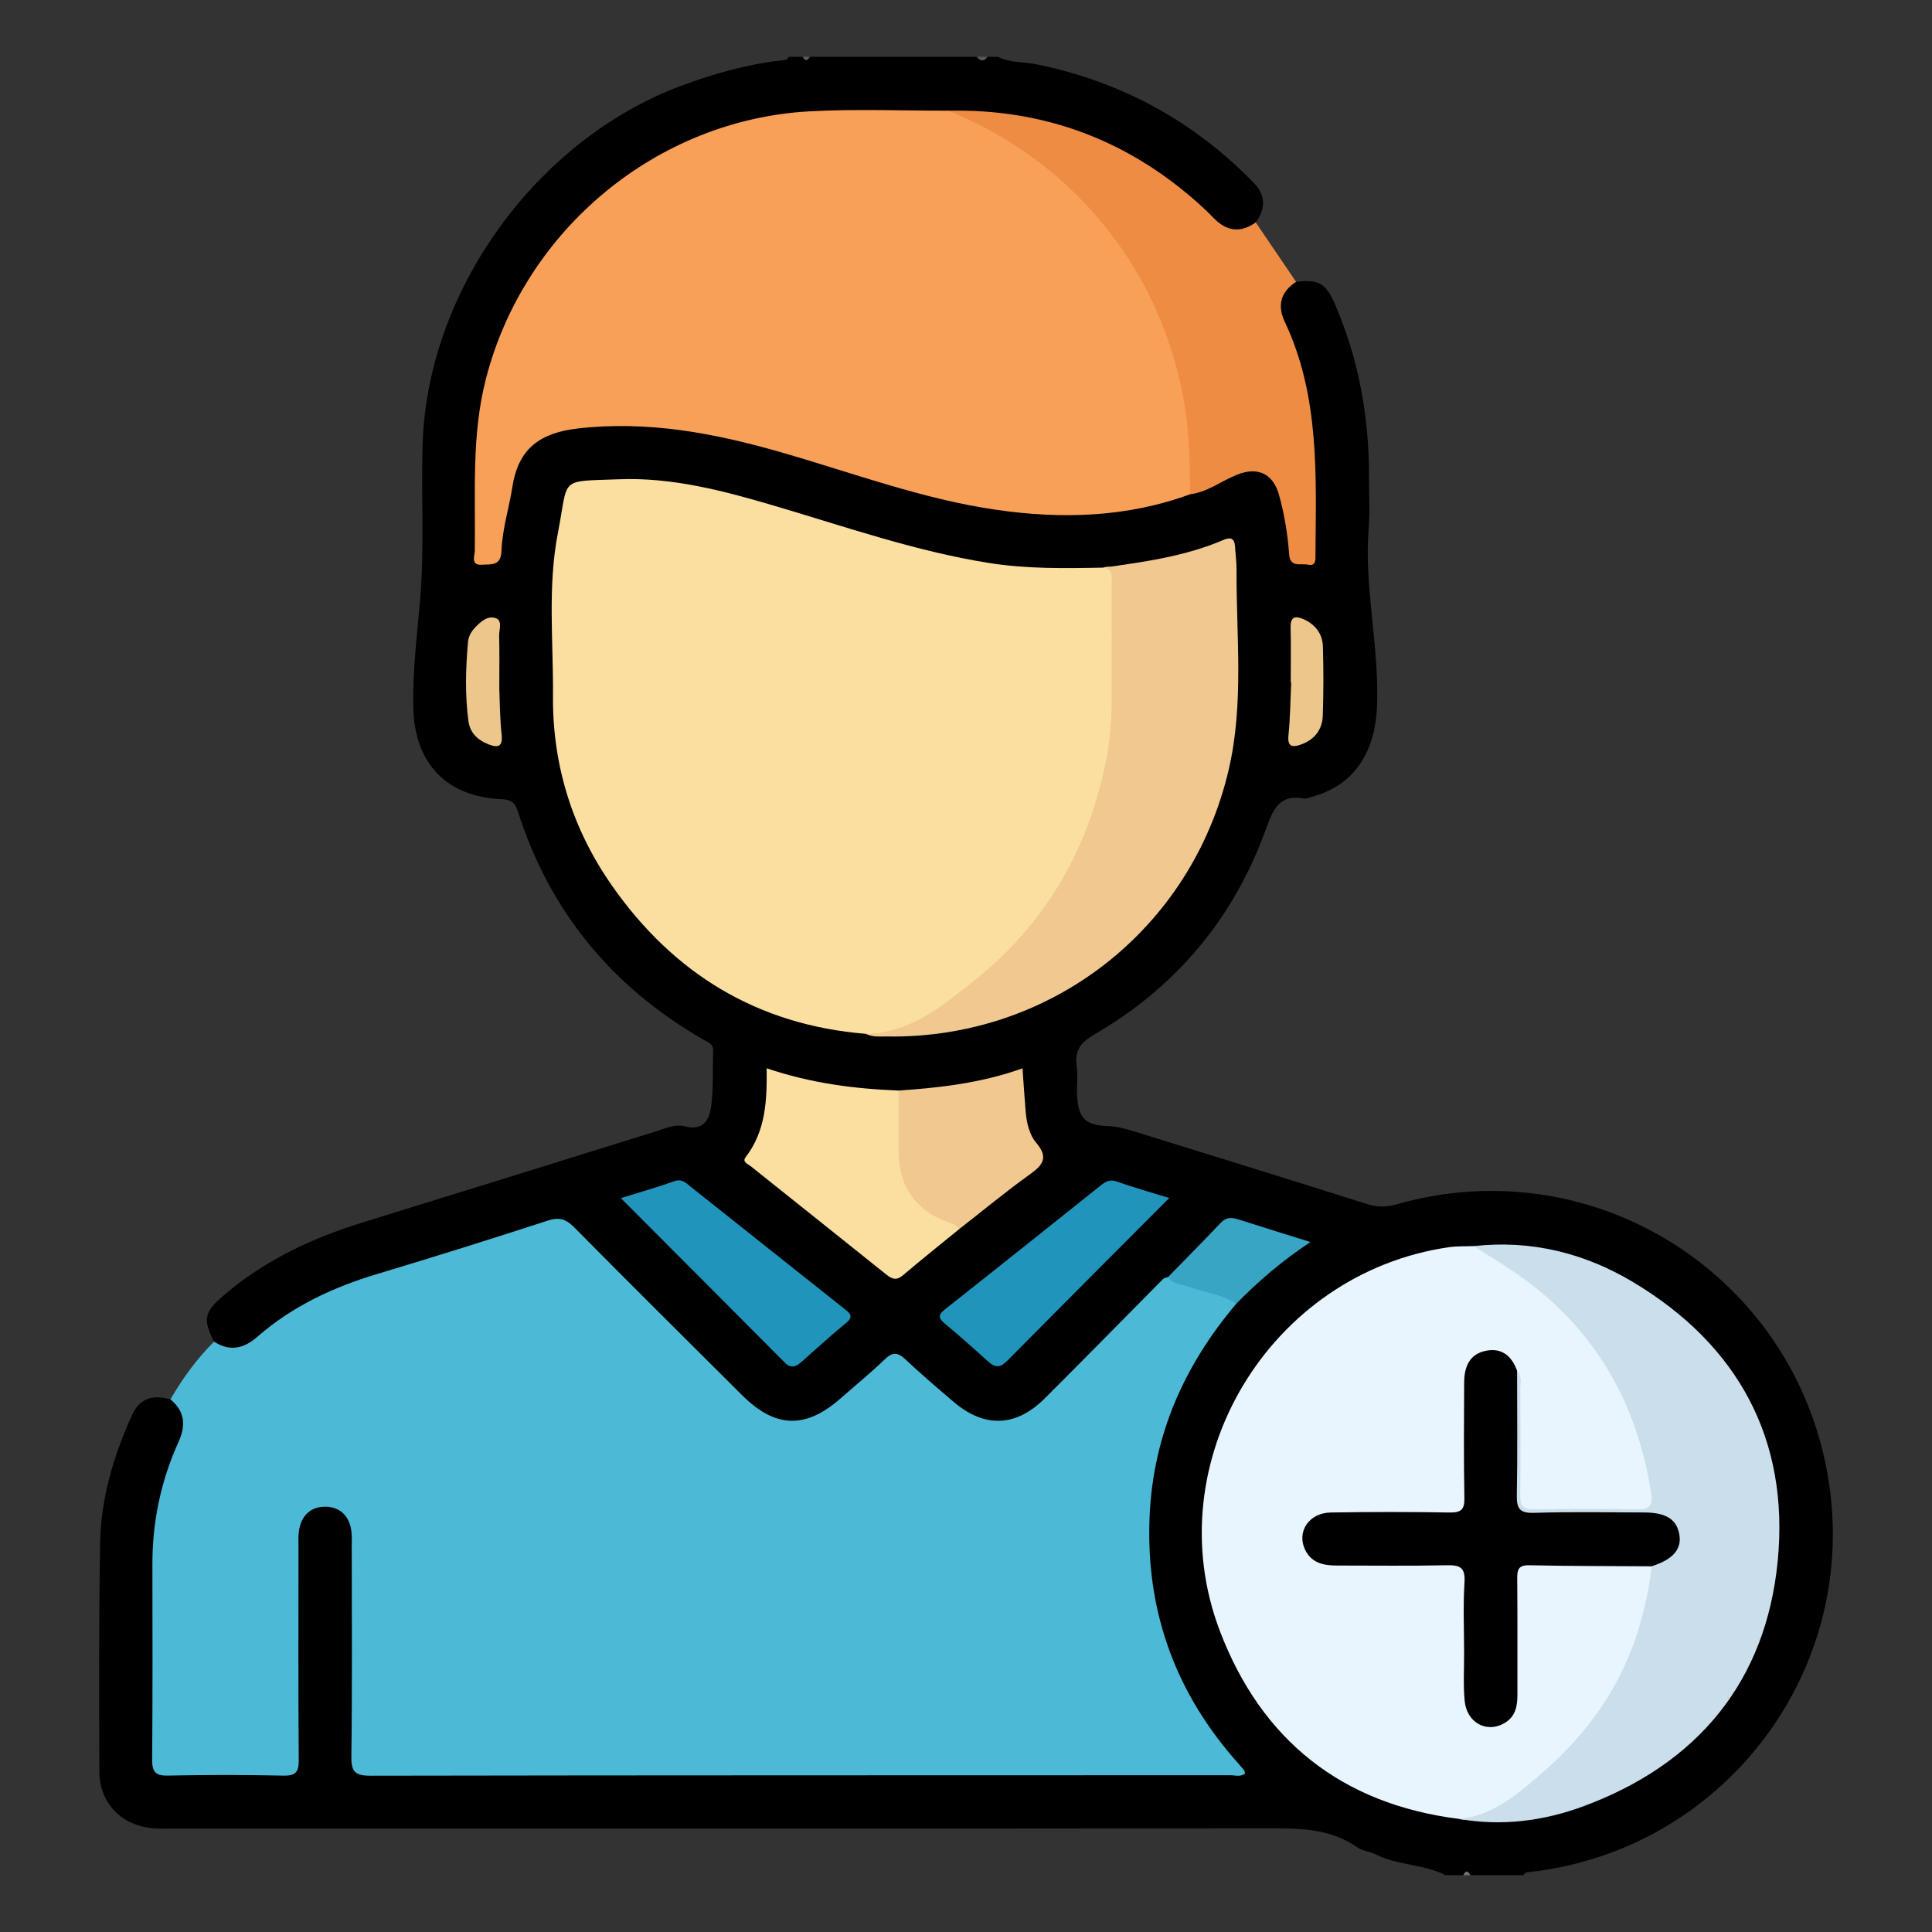 <?xml version="1.0" encoding="utf-8"?>
<!-- Generator: Adobe Illustrator 16.0.0, SVG Export Plug-In . SVG Version: 6.00 Build 0)  -->
<!DOCTYPE svg PUBLIC "-//W3C//DTD SVG 1.1//EN" "http://www.w3.org/Graphics/SVG/1.1/DTD/svg11.dtd">
<svg version="1.1" id="Layer_1" xmlns="http://www.w3.org/2000/svg" xmlns:xlink="http://www.w3.org/1999/xlink" x="0px" y="0px"
	 width="85px" height="85px" viewBox="0 0 85 85" enable-background="new 0 0 85 85" xml:space="preserve">
<rect x="0" y="0" width="85" height="85" fill="#333333" stroke="none"/>
<g>
	<path fill-rule="evenodd" clip-rule="evenodd" d="M9.417,59.028c-0.511-1.005-0.423-1.314,0.455-2.063
		c1.792-1.528,3.868-2.498,6.099-3.187c4.289-1.325,8.575-2.66,12.861-3.994c0.424-0.133,0.866-0.342,1.291-0.231
		c0.854,0.222,1.096-0.323,1.171-0.926c0.1-0.795,0.056-1.608,0.08-2.414c0.009-0.308-0.246-0.367-0.438-0.479
		c-3.999-2.307-6.752-5.625-8.153-10.039c-0.114-0.361-0.277-0.516-0.7-0.533c-2.437-0.097-3.845-1.574-3.901-4.034
		c-0.036-1.585,0.166-3.151,0.301-4.727c0.195-2.275,0.04-4.579,0.111-6.868c0.209-6.776,5.04-13.416,11.419-15.775
		c1.418-0.525,2.863-0.928,4.367-1.105C34.502,2.64,34.646,2.67,34.691,2.5c0.208,0,0.417,0,0.625,0
		c0.104,0.098,0.208,0.098,0.312,0c2.448,0,4.896,0,7.344,0c0.157,0.117,0.313,0.117,0.469,0c0.156,0,0.312,0,0.469,0
		c0.534,0.278,1.135,0.213,1.699,0.329c3.713,0.761,6.897,2.49,9.543,5.206c0.539,0.553,0.538,1.14,0.096,1.749
		c-0.614,0.64-1.179,0.67-1.873,0.024c-0.609-0.566-1.229-1.115-1.896-1.613c-2.917-2.175-6.195-3.204-9.828-3.132
		c-1.535,0-3.07,0.013-4.605,0C32.761,5.022,29,6.426,25.913,9.375c-2.996,2.863-4.666,6.403-4.748,10.606
		c-0.025,1.3-0.013,2.602,0.003,3.902c0.003,0.24-0.073,0.599,0.292,0.62c0.348,0.02,0.354-0.336,0.388-0.578
		c0.149-1.085,0.414-2.143,0.679-3.203c0.278-1.109,0.934-1.706,2.074-1.928c2.641-0.515,5.228-0.242,7.807,0.367
		c2.585,0.61,5.086,1.509,7.645,2.21c2.341,0.642,4.703,1.131,7.149,1.066c1.753-0.046,3.465-0.33,5.131-0.88
		c0.646-0.203,1.229-0.557,1.864-0.786c1.26-0.456,1.994-0.078,2.352,1.194c0.19,0.679,0.225,1.383,0.382,2.066
		c0.05,0.217,0.073,0.516,0.4,0.467c0.268-0.04,0.251-0.308,0.252-0.504c0.021-3.188,0.271-6.403-1.137-9.42
		c-0.2-0.428-0.302-0.89-0.207-1.366c0.086-0.429,0.246-0.807,0.783-0.809c0.979-0.123,1.315,0.075,1.694,0.946
		c1.063,2.444,1.526,5.006,1.513,7.662c-0.004,0.729,0.05,1.462-0.01,2.186c-0.217,2.632,0.465,5.218,0.366,7.846
		c-0.079,2.119-1.05,3.537-2.892,4.026c-0.1,0.026-0.207,0.085-0.3,0.068c-1.156-0.215-1.401,0.535-1.728,1.426
		c-1.417,3.873-3.934,6.871-7.504,8.945c-0.59,0.343-0.89,0.695-0.791,1.392c0.062,0.434-0.008,0.884,0.019,1.325
		c0.062,1.012,0.385,1.287,1.376,1.324c0.383,0.014,0.77,0.12,1.14,0.234c3.42,1.058,6.839,2.119,10.252,3.197
		c0.441,0.14,0.835,0.14,1.283,0.011c8.83-2.526,17.77,3.302,19.05,12.409c1.176,8.365-4.793,16.032-13.211,16.968
		c-0.106,0.012-0.204,0.017-0.245,0.136c-0.781,0-1.562,0-2.344,0c-0.104-0.099-0.209-0.099-0.312,0c-0.261,0-0.521,0-0.781,0
		c-0.97-0.496-2.108-0.423-3.081-0.918c-0.252-0.128-0.571-0.145-0.796-0.303c-1.227-0.865-2.609-0.841-4.024-0.84
		c-16.029,0.018-32.057,0.012-48.085,0.011c-0.286,0-0.574,0.012-0.858-0.011c-1.396-0.11-2.376-1.101-2.381-2.496
		c-0.013-3.355-0.024-6.713,0.034-10.068c0.034-1.97,0.595-3.839,1.408-5.628c0.341-0.75,0.943-0.896,1.683-0.68
		c0.735,0.396,0.918,0.786,0.676,1.583c-0.272,0.896-0.659,1.753-0.865,2.672c-0.212,0.942-0.358,1.887-0.353,2.858
		c0.015,2.706,0.002,5.413,0.007,8.12c0.002,1.045,0.045,1.083,1.111,1.086c1.25,0.004,2.499,0.004,3.748,0
		c1.015-0.004,1.068-0.051,1.069-1.049c0.006-2.836,0.001-5.673,0.003-8.51c0-0.364-0.018-0.73,0.062-1.089
		c0.157-0.705,0.711-1.156,1.386-1.137c0.648,0.019,1.16,0.457,1.309,1.134c0.079,0.358,0.06,0.726,0.06,1.089
		c0.001,2.837-0.002,5.674,0.002,8.511c0.002,1.01,0.042,1.051,1.061,1.051c12.231,0.002,24.463,0.001,36.695-0.001
		c0.254,0,0.519,0.047,0.834-0.133c-2.688-3.052-4.08-6.596-3.987-10.638c0.085-3.663,1.359-6.913,3.763-9.699
		c0.957-0.897,1.849-1.872,3.133-2.666c-1.041-0.433-1.958-0.654-2.867-0.888c-0.308-0.079-0.523,0.176-0.728,0.375
		c-0.724,0.705-1.416,1.441-2.154,2.131c-1.884,1.794-3.752,3.603-5.584,5.449c-1.034,1.041-2.321,1.169-3.55,0.37
		c-0.743-0.483-1.379-1.105-2.031-1.702c-0.842-0.771-1.003-0.791-1.8-0.021c-0.487,0.471-1.023,0.884-1.53,1.332
		c-1.364,1.209-3.029,1.196-4.292-0.159c-2.376-2.553-5.047-4.81-7.458-7.329c-0.389-0.406-0.776-0.504-1.324-0.33
		c-2.603,0.829-5.217,1.62-7.818,2.457c-1.602,0.516-3.084,1.247-4.378,2.337c-0.279,0.235-0.591,0.427-0.923,0.581
		C10.236,59.604,9.766,59.564,9.417,59.028z"/>
	<path fill-rule="evenodd" clip-rule="evenodd" fill="#565656" d="M43.441,2.5c-0.156,0.237-0.312,0.188-0.469,0
		C43.129,2.5,43.285,2.5,43.441,2.5z"/>
	<path fill-rule="evenodd" clip-rule="evenodd" fill="#5D5D5D" d="M35.628,2.5c-0.104,0.174-0.208,0.206-0.312,0
		C35.42,2.5,35.524,2.5,35.628,2.5z"/>
	<path fill-rule="evenodd" clip-rule="evenodd" fill="#747474" d="M64.379,82.5c0.104-0.229,0.208-0.193,0.312,0
		C64.587,82.5,64.482,82.5,64.379,82.5z"/>
	<path fill-rule="evenodd" clip-rule="evenodd" fill="#EE8C43" d="M57.022,12.399c-0.675,0.437-0.836,1.041-0.502,1.748
		c1.55,3.274,1.379,6.771,1.355,10.25c-0.002,0.228,0.036,0.523-0.339,0.445c-0.311-0.065-0.774,0.144-0.819-0.454
		c-0.065-0.881-0.206-1.753-0.443-2.606c-0.262-0.946-0.936-1.261-1.847-0.898c-0.694,0.277-1.3,0.768-2.07,0.863
		c-0.287-0.27-0.207-0.627-0.209-0.954c-0.021-4.543-1.545-8.507-4.676-11.798c-1.438-1.512-3.142-2.712-5.058-3.586
		c-0.261-0.119-0.633-0.142-0.69-0.539c4.192-0.089,7.848,1.273,10.978,4.058c0.232,0.208,0.461,0.422,0.677,0.647
		c0.567,0.593,1.183,0.7,1.868,0.209C55.839,10.655,56.431,11.527,57.022,12.399z"/>
	<path fill-rule="evenodd" clip-rule="evenodd" fill="#4CB9D7" d="M54.39,57.361c-2.289,2.701-3.658,5.784-3.812,9.351
		c-0.173,3.996,1.035,7.527,3.639,10.572c0.169,0.198,0.346,0.39,0.513,0.589c0.029,0.033,0.029,0.091,0.047,0.153
		c-0.202,0.166-0.443,0.076-0.66,0.076c-12.602,0.006-25.205-0.001-37.807,0.022c-0.693,0.001-0.86-0.168-0.852-0.854
		c0.041-3.071,0.018-6.145,0.017-9.217c0-0.234,0.015-0.472-0.017-0.702c-0.092-0.66-0.505-1.059-1.148-1.062
		c-0.646-0.003-1.058,0.398-1.157,1.054c-0.038,0.255-0.021,0.52-0.021,0.78c-0.001,3.098-0.013,6.196,0.011,9.295
		c0.004,0.532-0.118,0.714-0.681,0.702c-1.692-0.038-3.385-0.036-5.077-0.002c-0.561,0.012-0.695-0.179-0.691-0.711
		c0.023-2.864,0.016-5.729,0.011-8.593c-0.003-1.874,0.376-3.67,1.148-5.373c0.335-0.739,0.279-1.348-0.356-1.875
		c0.538-0.924,1.158-1.785,1.921-2.539c0.693,0.444,1.301,0.312,1.904-0.214c1.534-1.339,3.329-2.181,5.27-2.762
		c2.51-0.753,5.011-1.538,7.503-2.348c0.496-0.161,0.794-0.082,1.155,0.282c2.451,2.478,4.924,4.933,7.394,7.393
		c1.473,1.468,2.803,1.502,4.361,0.126c0.644-0.567,1.31-1.111,1.928-1.705c0.344-0.33,0.572-0.303,0.904,0.011
		c0.681,0.641,1.395,1.248,2.106,1.856c1.359,1.163,2.744,1.128,4.015-0.137c1.749-1.741,3.475-3.508,5.214-5.26
		c0.05-0.05,0.143-0.057,0.216-0.083c0.882,0.162,1.736,0.425,2.576,0.731C54.159,56.991,54.437,57.033,54.39,57.361z"/>
	<path fill-rule="evenodd" clip-rule="evenodd" fill="#FBDFA1" d="M38.092,45.484c-4.767-0.386-8.46-2.649-11.169-6.522
		c-1.741-2.489-2.619-5.297-2.594-8.346c0.02-2.389-0.244-4.799,0.215-7.162c0.486-2.499,0.008-2.262,2.673-2.368
		c2.366-0.094,4.634,0.512,6.881,1.175c3.108,0.917,6.172,1.99,9.39,2.504c1.681,0.269,3.363,0.242,5.052,0.208
		c0.405-0.138,0.545,0.124,0.551,0.434c0.083,4.415,0.394,8.862-1.923,12.925c-1.69,2.966-3.972,5.308-7.044,6.849
		C39.472,45.51,38.808,45.643,38.092,45.484z"/>
	<path fill-rule="evenodd" clip-rule="evenodd" fill="#F89F58" d="M41.725,4.869c2.185,0.898,4.147,2.175,5.785,3.85
		c2.37,2.424,3.885,5.34,4.537,8.696c0.279,1.438,0.311,2.88,0.311,4.332c-2.78,1.016-5.635,1.101-8.529,0.682
		c-3.258-0.471-6.332-1.63-9.475-2.533c-2.915-0.838-5.848-1.397-8.921-1.046c-1.651,0.189-2.623,0.867-2.887,2.555
		c-0.148,0.947-0.45,1.878-0.484,2.839c-0.023,0.674-0.465,0.573-0.852,0.601c-0.516,0.038-0.325-0.383-0.322-0.609
		c0.037-2.543-0.156-5.091,0.499-7.606c1.698-6.525,7.507-11.372,14.251-11.733C37.661,4.788,39.695,4.872,41.725,4.869z"/>
	<path fill-rule="evenodd" clip-rule="evenodd" fill="#E8F5FE" d="M64.175,80.021c-5.154-0.647-8.679-3.475-10.502-8.254
		c-2.838-7.439,2.188-15.761,10.081-16.896c0.357-0.051,0.725-0.033,1.087-0.048c1.321,0.305,2.322,1.167,3.29,2.019
		c2.575,2.263,4.141,5.109,4.657,8.514c0.161,1.065,0.008,1.254-1.067,1.261c-1.301,0.008-2.603,0.007-3.903,0
		c-1.037-0.007-1.144-0.116-1.148-1.185c-0.007-1.379-0.001-2.759-0.003-4.138c-0.001-0.337,0.035-0.681-0.177-0.979
		c-0.264-0.387-0.572-0.707-1.092-0.558c-0.531,0.153-0.705,0.603-0.74,1.089c-0.097,1.352-0.023,2.706-0.042,4.06
		c-0.004,0.286,0.007,0.573-0.008,0.859c-0.045,0.823-0.209,1.007-1.04,1.023c-1.51,0.03-3.02,0.003-4.53,0.013
		c-1.006,0.007-1.378,0.24-1.4,0.857c-0.022,0.621,0.453,0.982,1.404,1.002c1.457,0.03,2.915-0.005,4.373,0.015
		c1.016,0.015,1.184,0.181,1.195,1.188c0.018,1.406,0.001,2.812,0.008,4.218c0.002,0.365,0.013,0.731,0.186,1.067
		c0.186,0.36,0.476,0.543,0.889,0.495c0.414-0.049,0.658-0.293,0.738-0.692c0.098-0.489,0.051-0.986,0.055-1.48
		c0.01-1.275-0.01-2.552,0.011-3.827c0.009-0.527,0.175-0.946,0.787-0.948c1.741-0.005,3.484-0.123,5.223,0.063
		c0.371,0.174,0.321,0.496,0.272,0.807c-0.452,2.854-1.628,5.353-3.637,7.45c-1.032,1.078-2.141,2.048-3.473,2.744
		C65.191,80.008,64.71,80.146,64.175,80.021z"/>
	<path fill-rule="evenodd" clip-rule="evenodd" fill="#CBDEEC" d="M66.746,60.311c0.231,0.239,0.14,0.541,0.142,0.817
		c0.008,1.56,0.015,3.12-0.003,4.68c-0.005,0.429,0.123,0.601,0.574,0.595c1.533-0.021,3.068-0.023,4.602,0.001
		c0.494,0.009,0.661-0.181,0.592-0.644c-0.59-3.923-2.384-7.14-5.611-9.5c-0.706-0.517-1.466-0.96-2.2-1.437
		c2.517-0.28,4.868,0.304,7.004,1.582c4.621,2.765,6.884,6.92,6.367,12.265c-0.514,5.309-3.521,8.929-8.528,10.791
		c-1.764,0.656-3.619,0.897-5.509,0.561c1.404-0.11,2.447-0.98,3.438-1.814c2.178-1.833,3.807-4.08,4.574-6.873
		c0.219-0.795,0.394-1.6,0.473-2.423c0.117-0.25,0.37-0.355,0.562-0.527c0.266-0.24,0.448-0.516,0.328-0.892
		c-0.122-0.381-0.389-0.609-0.789-0.658c-0.569-0.068-1.142-0.029-1.713-0.034c-1.195-0.009-2.391,0.004-3.586-0.008
		c-0.635-0.006-0.963-0.289-0.968-0.941c-0.01-1.611-0.015-3.222,0.004-4.833C66.5,60.761,66.511,60.492,66.746,60.311z"/>
	<path fill-rule="evenodd" clip-rule="evenodd" fill="#F1C990" d="M38.092,45.484c1.933-0.03,3.332-1.205,4.722-2.305
		c3.243-2.566,5.156-5.95,5.902-10.009c0.236-1.286,0.188-2.582,0.192-3.877c0.003-1.196,0.003-2.392-0.001-3.588
		c-0.001-0.3,0.085-0.655-0.369-0.73c1.8-0.253,3.603-0.496,5.293-1.222c0.32-0.138,0.484-0.062,0.506,0.294
		c0.02,0.338,0.067,0.676,0.066,1.013c-0.015,2.935,0.332,5.892-0.343,8.793c-1.637,7.041-7.843,11.867-15.051,11.748
		C38.702,45.597,38.384,45.638,38.092,45.484z"/>
	<path fill-rule="evenodd" clip-rule="evenodd" fill="#FBDFA1" d="M42.199,54.077c-0.822,0.672-1.654,1.333-2.462,2.021
		c-0.28,0.238-0.473,0.195-0.738-0.019c-1.984-1.595-3.979-3.176-5.966-4.767c-0.123-0.099-0.395-0.187-0.227-0.403
		c0.879-1.143,0.943-2.486,0.923-3.909c1.934,0.655,3.856,0.905,5.806,0.979c0.239,0.255,0.21,0.575,0.214,0.885
		c0.007,0.572-0.007,1.144,0.005,1.716c0.03,1.368,0.579,2.399,1.896,2.949C41.892,53.63,42.229,53.682,42.199,54.077z"/>
	<path fill-rule="evenodd" clip-rule="evenodd" fill="#F1C990" d="M42.199,54.077c-0.141-0.21-0.372-0.257-0.589-0.339
		c-1.317-0.499-2.053-1.549-2.072-2.965c-0.012-0.931-0.003-1.862-0.004-2.794c1.835-0.122,3.657-0.334,5.452-0.977
		c0.049,0.677,0.087,1.288,0.139,1.898c0.043,0.498,0.154,1.013,0.467,1.381c0.528,0.624,0.317,0.957-0.264,1.373
		C44.256,52.422,43.239,53.266,42.199,54.077z"/>
	<path fill-rule="evenodd" clip-rule="evenodd" fill="#2194BC" d="M51.44,52.707c-2.444,2.454-4.797,4.81-7.14,7.175
		c-0.275,0.278-0.504,0.306-0.798,0.041c-0.638-0.574-1.278-1.146-1.939-1.695c-0.305-0.254-0.278-0.396,0.026-0.635
		c2.289-1.804,4.564-3.625,6.843-5.442c0.21-0.167,0.396-0.277,0.701-0.169C49.865,52.242,50.615,52.451,51.44,52.707z"/>
	<path fill-rule="evenodd" clip-rule="evenodd" fill="#2194BC" d="M27.315,52.713c0.843-0.263,1.608-0.48,2.357-0.746
		c0.322-0.114,0.493,0.066,0.689,0.223c2.263,1.796,4.521,3.596,6.785,5.389c0.254,0.201,0.431,0.339,0.072,0.632
		c-0.666,0.542-1.297,1.126-1.941,1.694c-0.235,0.207-0.46,0.333-0.74,0.053C32.154,57.562,29.767,55.171,27.315,52.713z"/>
	<path fill-rule="evenodd" clip-rule="evenodd" fill="#37A5C3" d="M54.39,57.361c-0.65-0.425-1.422-0.509-2.133-0.763
		c-0.302-0.108-0.662-0.101-0.87-0.41c0.777-0.798,1.562-1.589,2.329-2.397c0.241-0.254,0.484-0.233,0.775-0.14
		c0.986,0.316,1.977,0.622,3.163,0.993C56.397,55.48,55.352,56.375,54.39,57.361z"/>
	<path fill-rule="evenodd" clip-rule="evenodd" fill="#EDC68C" d="M56.787,30.026c0-0.805,0.016-1.61-0.006-2.414
		c-0.013-0.482,0.205-0.531,0.572-0.368c0.521,0.231,0.833,0.645,0.85,1.206c0.028,1.01,0.029,2.023-0.006,3.033
		c-0.021,0.625-0.372,1.069-0.971,1.277c-0.347,0.121-0.592,0.113-0.54-0.402c0.079-0.773,0.085-1.554,0.122-2.332
		C56.802,30.027,56.794,30.027,56.787,30.026z"/>
	<path fill-rule="evenodd" clip-rule="evenodd" fill="#EDC68C" d="M21.967,30.293c0.024,0.54,0.023,1.295,0.103,2.042
		c0.062,0.578-0.232,0.549-0.588,0.409c-0.455-0.178-0.801-0.495-0.871-1.007c-0.157-1.161-0.125-2.325-0.021-3.488
		c0.021-0.239,0.132-0.447,0.295-0.623c0.254-0.272,0.572-0.56,0.934-0.427c0.3,0.111,0.132,0.512,0.141,0.78
		C21.981,28.679,21.967,29.38,21.967,30.293z"/>
	<path fill-rule="evenodd" clip-rule="evenodd" d="M66.746,60.311c0,1.818,0.023,3.639-0.012,5.456
		c-0.012,0.589,0.11,0.813,0.759,0.792c1.61-0.052,3.223-0.019,4.834-0.017c0.96,0.001,1.431,0.292,1.554,0.951
		c0.123,0.66-0.273,1.121-1.222,1.418c-1.794-0.012-3.588-0.007-5.381-0.046c-0.5-0.01-0.53,0.223-0.526,0.612
		c0.015,1.691,0.004,3.382,0.008,5.073c0.001,0.516-0.08,0.981-0.584,1.268c-0.774,0.44-1.645-0.022-1.737-0.988
		c-0.066-0.696-0.023-1.403-0.024-2.105c-0.002-1.04-0.048-2.084,0.017-3.12c0.04-0.657-0.216-0.753-0.786-0.74
		c-1.612,0.034-3.226,0.012-4.838,0.012c-0.572,0-1.101-0.11-1.383-0.682c-0.392-0.795,0.157-1.635,1.121-1.651
		c1.742-0.029,3.485-0.029,5.228,0c0.511,0.009,0.664-0.128,0.653-0.648c-0.033-1.69-0.017-3.382-0.01-5.073
		c0.002-0.683,0.23-1.257,0.972-1.397C66.084,59.291,66.518,59.669,66.746,60.311z"/>
</g>
</svg>
